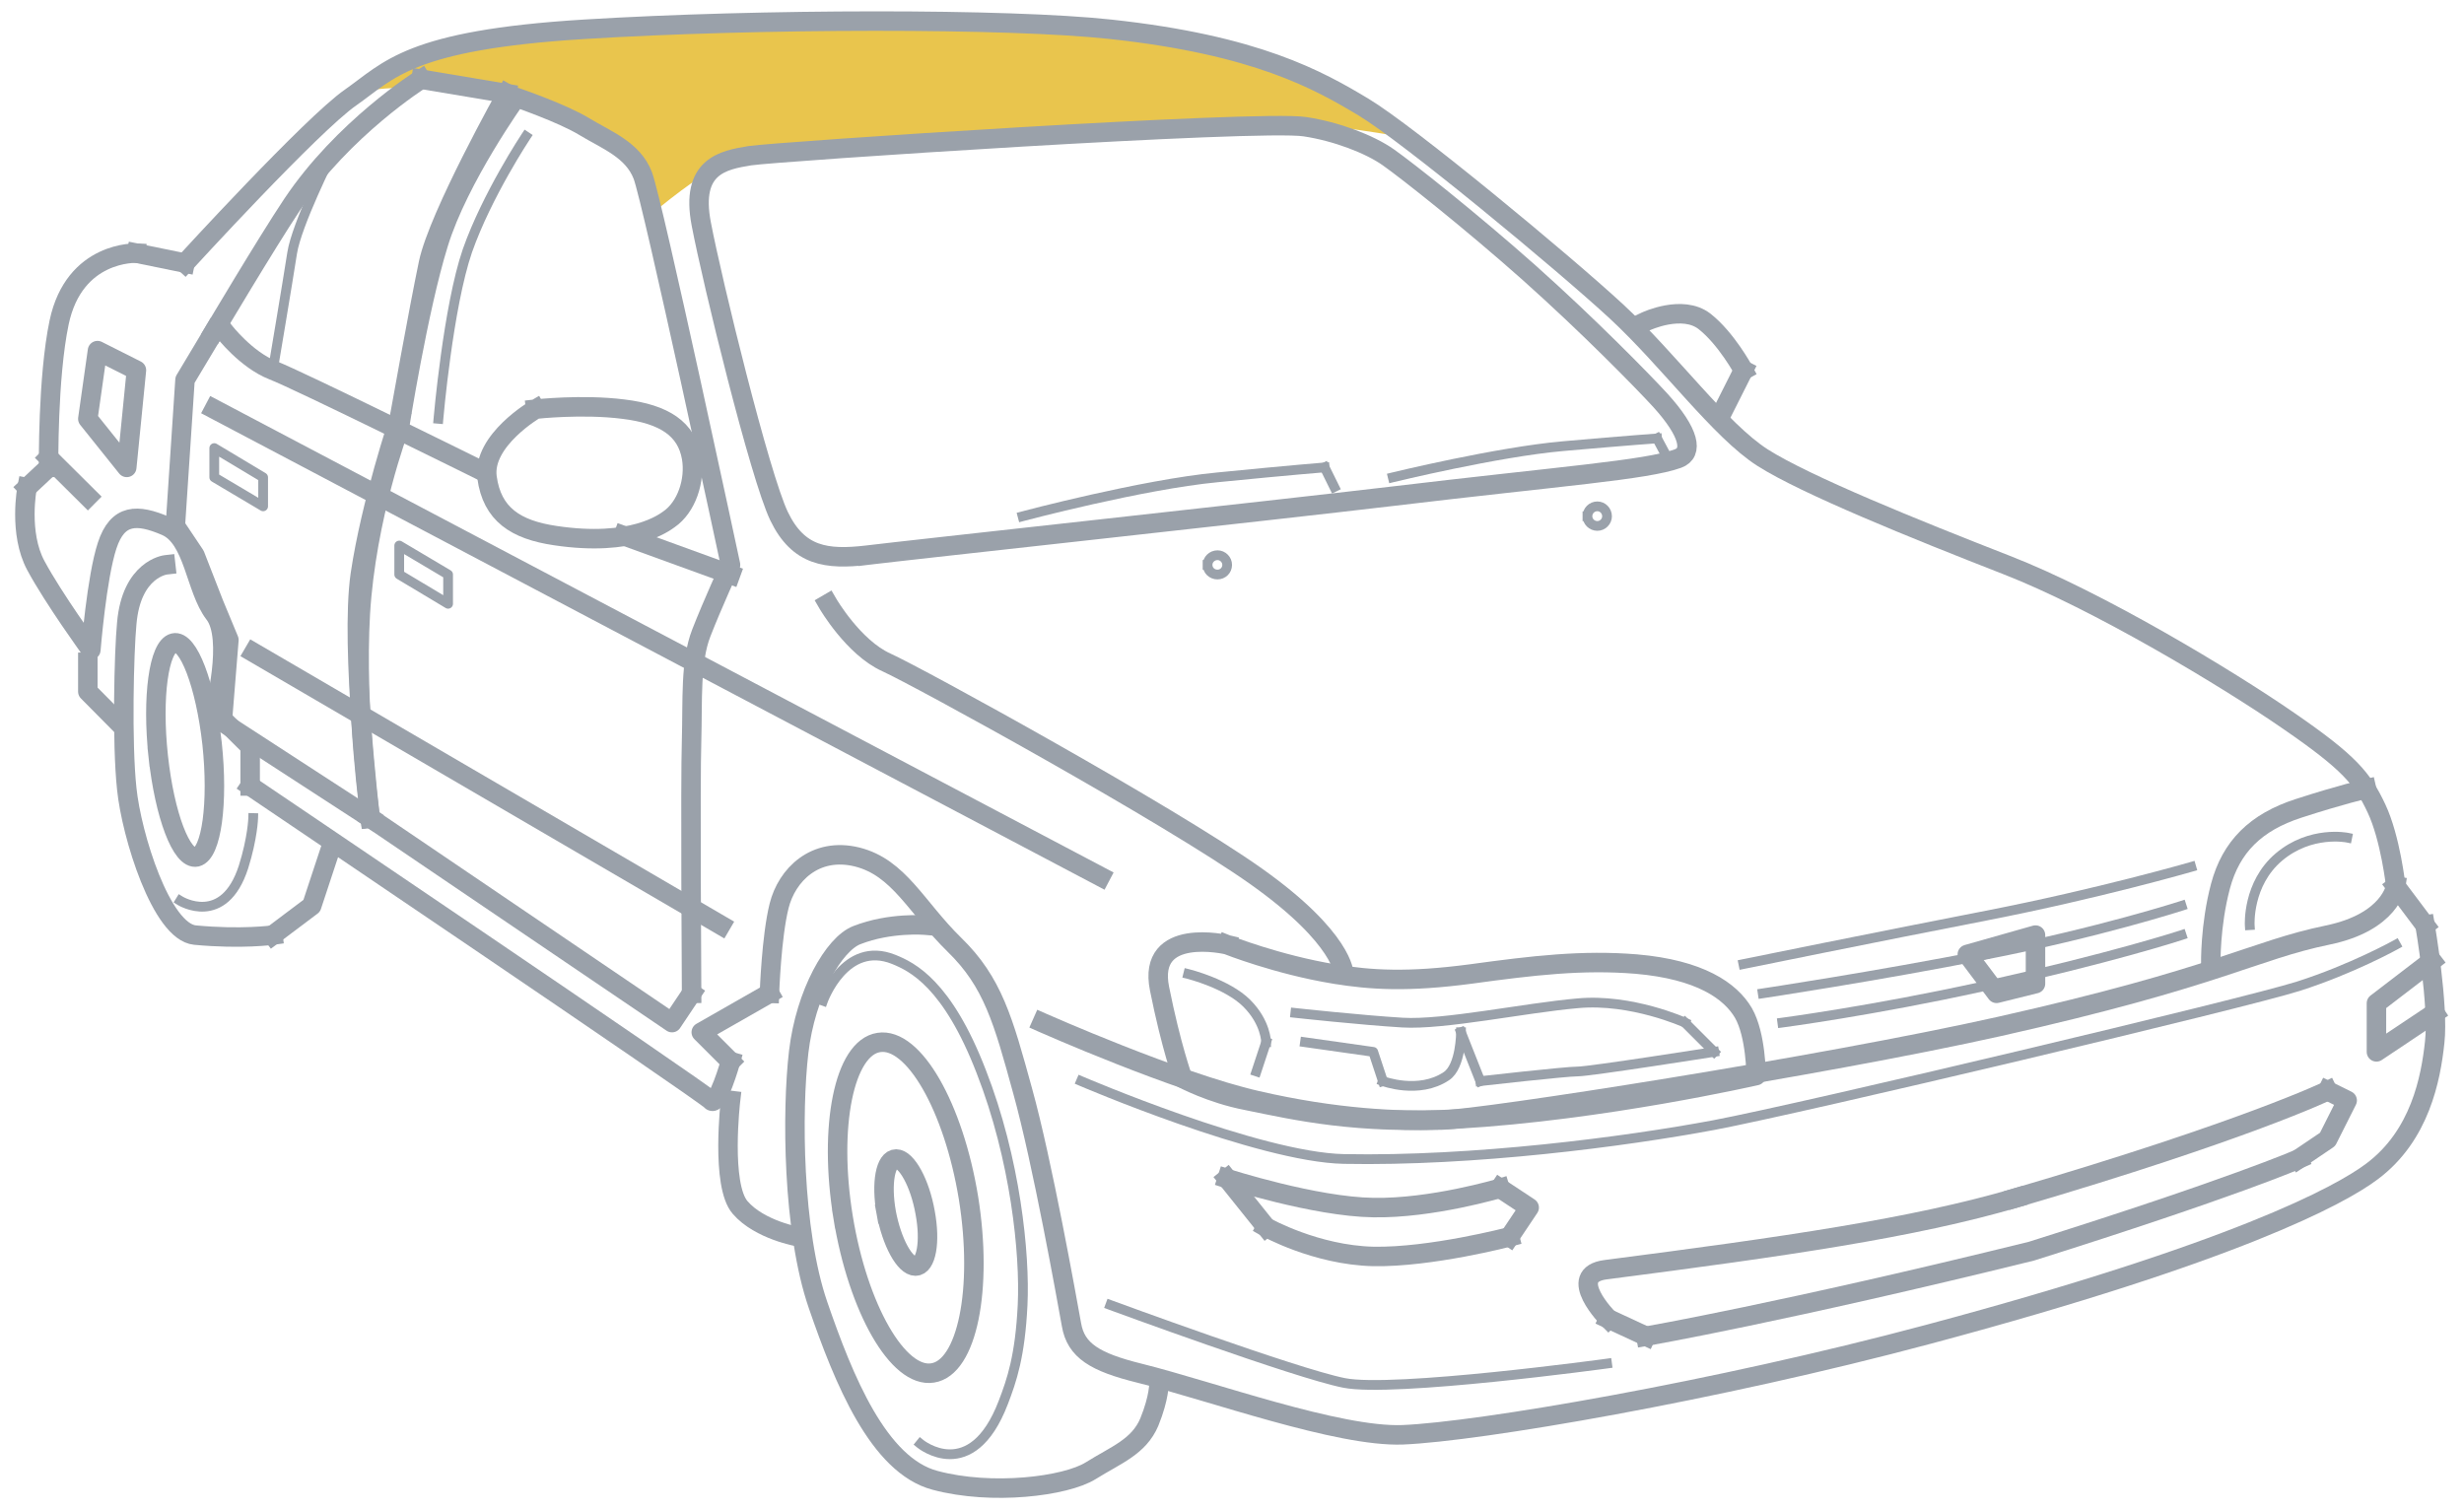 <?xml version="1.0" encoding="UTF-8"?>
<!DOCTYPE svg PUBLIC "-//W3C//DTD SVG 1.1//EN" "http://www.w3.org/Graphics/SVG/1.1/DTD/svg11.dtd">
<!-- Creator: CorelDRAW X7 -->
<svg xmlns="http://www.w3.org/2000/svg" xml:space="preserve" width="89.253mm" height="54.68mm" version="1.1" style="shape-rendering:geometricPrecision; text-rendering:geometricPrecision; image-rendering:optimizeQuality; fill-rule:evenodd; clip-rule:evenodd"
viewBox="0 0 8925 5468"
 xmlns:xlink="http://www.w3.org/1999/xlink">
 <defs>
  <style type="text/css">
   <![CDATA[
    .str1 {stroke:#9AA1AA;stroke-width:70.56;stroke-linecap:square;stroke-linejoin:round}
    .str0 {stroke:#9AA1AA;stroke-width:35.28;stroke-linecap:square;stroke-linejoin:round}
    .fil1 {fill:none}
    .fil0 {fill:#E9C54D}
   ]]>
  </style>
 </defs>
 <g id="Слой_x0020_1">
  <g id="_806996896">
   <path class="fil0" d="M1348 325c0,0 142,-167 398,-204 306,-46 1056,-52 1497,-46 262,3 916,24 1131,66 481,93 753,365 753,365 0,0 -221,-47 -420,-56 -199,-9 -910,33 -1225,45 -315,13 -647,34 -863,102 -75,24 -249,170 -249,170 0,0 -6,-133 -77,-203 -71,-69 -247,-164 -445,-217 -216,-56 -500,-22 -500,-22z"/>
   <g>
    <path class="fil1 str0" d="M6315 3492c0,0 476,-97 882,-176 405,-79 740,-176 740,-176"/>
    <path class="fil1 str0" d="M6385 3598c0,0 406,-61 812,-141 405,-79 705,-176 705,-176"/>
    <path class="fil1 str0" d="M6456 3704c0,0 326,-43 722,-130 472,-104 724,-187 724,-187"/>
    <path class="fil1 str0" d="M8502 3034c0,0 -132,-27 -247,70 -115,97 -106,247 -106,247"/>
    <path class="fil1 str0" d="M3916 3916c0,0 643,276 952,282 468,9 1015,-62 1341,-123 326,-62 1923,-441 2117,-503 194,-62 352,-150 352,-150"/>
    <path class="fil1 str0" d="M4304 3528c0,0 141,35 212,106 70,70 70,141 70,141"/>
    <line class="fil1 str0" x1="4586" y1="3775" x2="4551" y2= "3881" />
    <path class="fil1 str0" d="M4692 3669c0,0 238,26 388,35 150,9 441,-53 635,-70 194,-18 388,70 388,70"/>
    <line class="fil1 str0" x1="6103" y1="3704" x2="6209" y2= "3810" />
    <path class="fil1 str0" d="M6209 3810c0,0 -450,71 -494,71 -44,0 -353,35 -353,35"/>
    <line class="fil1 str0" x1="5362" y1="3916" x2="5292" y2= "3739" />
    <path class="fil1 str0" d="M5292 3739c0,0 0,124 -53,159 -100,67 -230,18 -230,18"/>
    <polyline class="fil1 str0" points="5009,3916 4974,3810 4727,3775 "/>
    <path class="fil1 str0" d="M2981 3625c0,0 79,-221 256,-150 67,27 194,88 317,406 124,317 159,661 150,846 -9,185 -39,272 -70,353 -115,300 -300,150 -300,150"/>
    <path class="fil1 str0" d="M4022 4727c0,0 670,247 846,282 177,36 953,-70 953,-70"/>
    <path class="fil1 str0" d="M917 2963c0,0 -2,72 -35,177 -71,220 -229,123 -229,123"/>
    <path class="fil1 str0" d="M1905 494c0,0 -141,212 -212,414 -70,203 -105,609 -105,609"/>
    <polygon class="fil1 str0" points="1446,1976 1623,2081 1623,2187 1446,2081 "/>
    <polygon class="fil1 str0" points="776,1623 953,1729 953,1834 776,1729 "/>
    <path class="fil1 str0" d="M4374 2046c0,-19 16,-35 36,-35 19,0 35,16 35,35 0,20 -16,35 -35,35 -20,0 -36,-15 -36,-35"/>
    <path class="fil1 str0" d="M5750 1870c0,-20 16,-36 36,-36 19,0 35,16 35,36 0,19 -16,35 -35,35 -20,0 -36,-16 -36,-35"/>
    <path class="fil1 str0" d="M3704 1870c0,0 432,-115 706,-141 273,-27 388,-36 388,-36"/>
    <line class="fil1 str0" x1="4798" y1="1693" x2="4833" y2= "1764" />
    <path class="fil1 str0" d="M5045 1729c0,0 378,-92 617,-113 239,-21 340,-28 340,-28"/>
    <line class="fil1 str0" x1="6002" y1="1588" x2="6032" y2= "1644" />
    <path class="fil1 str0" d="M1199 564c0,0 -125,249 -141,353 -16,104 -70,424 -70,424"/>
   </g>
   <g>
    <path class="fil1 str1" d="M3210 4392c-19,-107 -3,-194 36,-194 38,0 86,87 105,194 20,107 4,194 -35,194 -39,0 -86,-87 -106,-194"/>
    <path class="fil1 str1" d="M670 953c0,0 460,-503 600,-600 140,-98 211,-208 847,-247 635,-39 1537,-40 1905,0 529,57 754,184 917,282 163,98 727,565 917,741 190,176 375,431 529,529 154,98 551,259 882,388 332,129 802,412 1023,565 221,152 267,209 318,317 51,108 70,282 70,282"/>
    <line class="fil1 str1" x1="8678" y1="3210" x2="8784" y2= "3351" />
    <path class="fil1 str1" d="M8784 3351c0,0 50,292 35,424 -14,131 -53,338 -227,468 -115,87 -500,294 -1607,590 -773,207 -1631,353 -1904,364 -234,9 -692,-158 -953,-223 -162,-40 -231,-82 -247,-176 -17,-94 -106,-592 -177,-847 -70,-255 -108,-394 -247,-529 -138,-135 -200,-280 -353,-318 -152,-37 -254,65 -282,177 -28,111 -35,317 -35,317"/>
    <polyline class="fil1 str1" points="2787,3598 2540,3739 2646,3845 "/>
    <path class="fil1 str1" d="M2646 3845c0,0 -48,169 -71,141 -22,-27 -1669,-1139 -1669,-1139"/>
    <polyline class="fil1 str1" points="906,2847 906,2704 776,2575 "/>
    <path class="fil1 str1" d="M776 2575c0,0 70,-263 0,-352 -69,-90 -73,-274 -176,-318 -103,-44 -174,-45 -212,71 -38,115 -59,378 -59,378 0,0 -135,-186 -199,-305 -64,-118 -32,-283 -32,-283"/>
    <line class="fil1 str1" x1="98" y1="1766" x2="176" y2= "1693" />
    <path class="fil1 str1" d="M176 1693c0,0 -4,-325 38,-525 55,-261 280,-251 280,-251"/>
    <line class="fil1 str1" x1="494" y1="917" x2="670" y2= "953" />
    <path class="fil1 str1" d="M3140 2011c-146,17 -248,4 -318,-141 -70,-146 -242,-849 -282,-1059 -40,-209 78,-231 176,-247 99,-15 1845,-131 2011,-105 113,17 234,63 302,111 68,48 295,227 510,418 214,191 411,392 476,463 105,116 120,189 63,210 -116,42 -420,63 -1039,137 -439,52 -1753,195 -1899,213"/>
    <path class="fil1 str1" d="M2999 2187c0,0 92,158 211,212 119,54 1024,551 1341,776 317,225 317,353 317,353"/>
    <path class="fil1 str1" d="M1341 2963c0,0 -56,-389 -36,-740 21,-352 141,-671 141,-671 0,0 68,-432 142,-670 73,-238 282,-529 282,-529 0,0 167,57 247,106 79,48 175,83 211,176 36,93 318,1411 318,1411 0,0 -66,144 -106,247 -40,103 -31,243 -35,388 -5,145 0,917 0,917"/>
    <polyline class="fil1 str1" points="2505,3598 2434,3704 1341,2963 "/>
    <path class="fil1 str1" d="M1446 1517c0,0 70,-392 106,-564 37,-173 284,-614 284,-614"/>
    <line class="fil1 str1" x1="1836" y1="339" x2="1525" y2= "287" />
    <path class="fil1 str1" d="M1525 287c0,0 -283,178 -467,454 -97,146 -282,458 -282,458"/>
    <polyline class="fil1 str1" points="776,1199 670,1376 635,1905 706,2011 775,2188 829,2318 805,2615 1341,2963 "/>
    <path class="fil1 str1" d="M1341 2963c0,0 -74,-619 -36,-882 39,-262 141,-564 141,-564"/>
    <line class="fil1 str1" x1="776" y1="1482" x2="3986" y2= "3175" />
    <line class="fil1 str1" x1="919" y1="2364" x2="2611" y2= "3351" />
    <line class="fil1 str1" x1="176" y1="1658" x2="318" y2= "1799" />
    <path class="fil1 str1" d="M3775 3704c0,0 487,216 776,282 289,67 516,75 670,71 154,-4 1373,-194 2021,-339 797,-179 918,-275 1189,-331 228,-47 247,-177 247,-177"/>
    <path class="fil1 str1" d="M4445 4269c0,0 317,102 529,105 212,4 459,-70 459,-70"/>
    <polyline class="fil1 str1" points="5433,4304 5539,4374 5468,4480 "/>
    <path class="fil1 str1" d="M5468 4480c0,0 -286,75 -494,71 -208,-5 -388,-106 -388,-106"/>
    <line class="fil1 str1" x1="4586" y1="4445" x2="4445" y2= "4269" />
    <path class="fil1 str1" d="M7302 4339c832,-244 1129,-388 1129,-388"/>
    <polyline class="fil1 str1" points="8431,3951 8502,3986 8431,4127 8326,4198 "/>
    <path class="fil1 str1" d="M8326 4198c0,0 -234,103 -968,334 -892,220 -1396,308 -1396,308"/>
    <line class="fil1 str1" x1="5962" y1="4840" x2="5826" y2= "4777" />
    <path class="fil1 str1" d="M5826 4777c0,0 -158,-159 -10,-178 650,-84 1115,-151 1486,-260"/>
    <path class="fil1 str1" d="M4445 3422c0,0 181,72 388,106 133,22 267,30 494,0 226,-31 405,-52 600,-36 231,20 341,97 388,177 46,80 46,227 46,227 0,0 -556,127 -1081,157 -367,21 -587,-31 -764,-67 -130,-25 -232,-80 -232,-80 0,0 -42,-115 -84,-325 -46,-228 245,-159 245,-159"/>
    <path class="fil1 str1" d="M8008 3492c0,0 -3,-139 35,-282 38,-143 128,-232 283,-282 154,-50 246,-71 246,-71"/>
    <polyline class="fil1 str1" points="8809,3480 8608,3634 8608,3810 8819,3669 "/>
    <path class="fil1 str1" d="M3351 3351c0,0 -127,-11 -247,36 -84,32 -186,211 -211,423 -25,212 -23,647 70,917 93,270 219,581 424,635 205,55 473,22 564,-35 91,-57 174,-86 212,-176 37,-91 35,-142 35,-142"/>
    <path class="fil1 str1" d="M2646 3986c0,0 -36,307 35,388 71,82 212,106 212,106"/>
    <polyline class="fil1 str1" points="318,2399 318,2505 423,2611 "/>
    <path class="fil1 str1" d="M600 2046c0,0 -124,14 -141,212 -10,103 -18,432 0,599 17,168 125,518 247,530 169,16 282,0 282,0"/>
    <polyline class="fil1 str1" points="988,3387 1129,3281 1199,3069 "/>
    <path class="fil1 str1" d="M3054 4410c-54,-331 4,-615 129,-634 126,-20 271,233 325,563 53,331 -5,615 -130,634 -125,20 -270,-233 -324,-563"/>
    <path class="fil1 str1" d="M573 2739c-23,-214 2,-397 56,-410 53,-13 115,151 139,364 23,215 -2,398 -56,411 -54,12 -116,-151 -139,-365"/>
    <path class="fil1 str1" d="M811 1199c0,0 80,104 177,142 96,37 752,362 752,362"/>
    <path class="fil1 str1" d="M1940 1482c0,0 169,-19 318,0 149,18 229,72 247,176 14,82 -18,179 -82,223 -17,12 -132,101 -412,59 -143,-21 -229,-77 -247,-211 -18,-134 176,-247 176,-247"/>
    <line class="fil1 str1" x1="2258" y1="1940" x2="2646" y2= "2081" />
    <polygon class="fil1 str1" points="353,1270 494,1341 459,1693 318,1517 "/>
    <path class="fil1 str1" d="M5962 1164c0,0 132,-62 212,0 79,62 141,177 141,177"/>
    <line class="fil1 str1" x1="6315" y1="1341" x2="6244" y2= "1482" />
    <polygon class="fil1 str1" points="7126,3457 7373,3387 7373,3563 7232,3598 "/>
   </g>
  </g>
 </g>
</svg>
